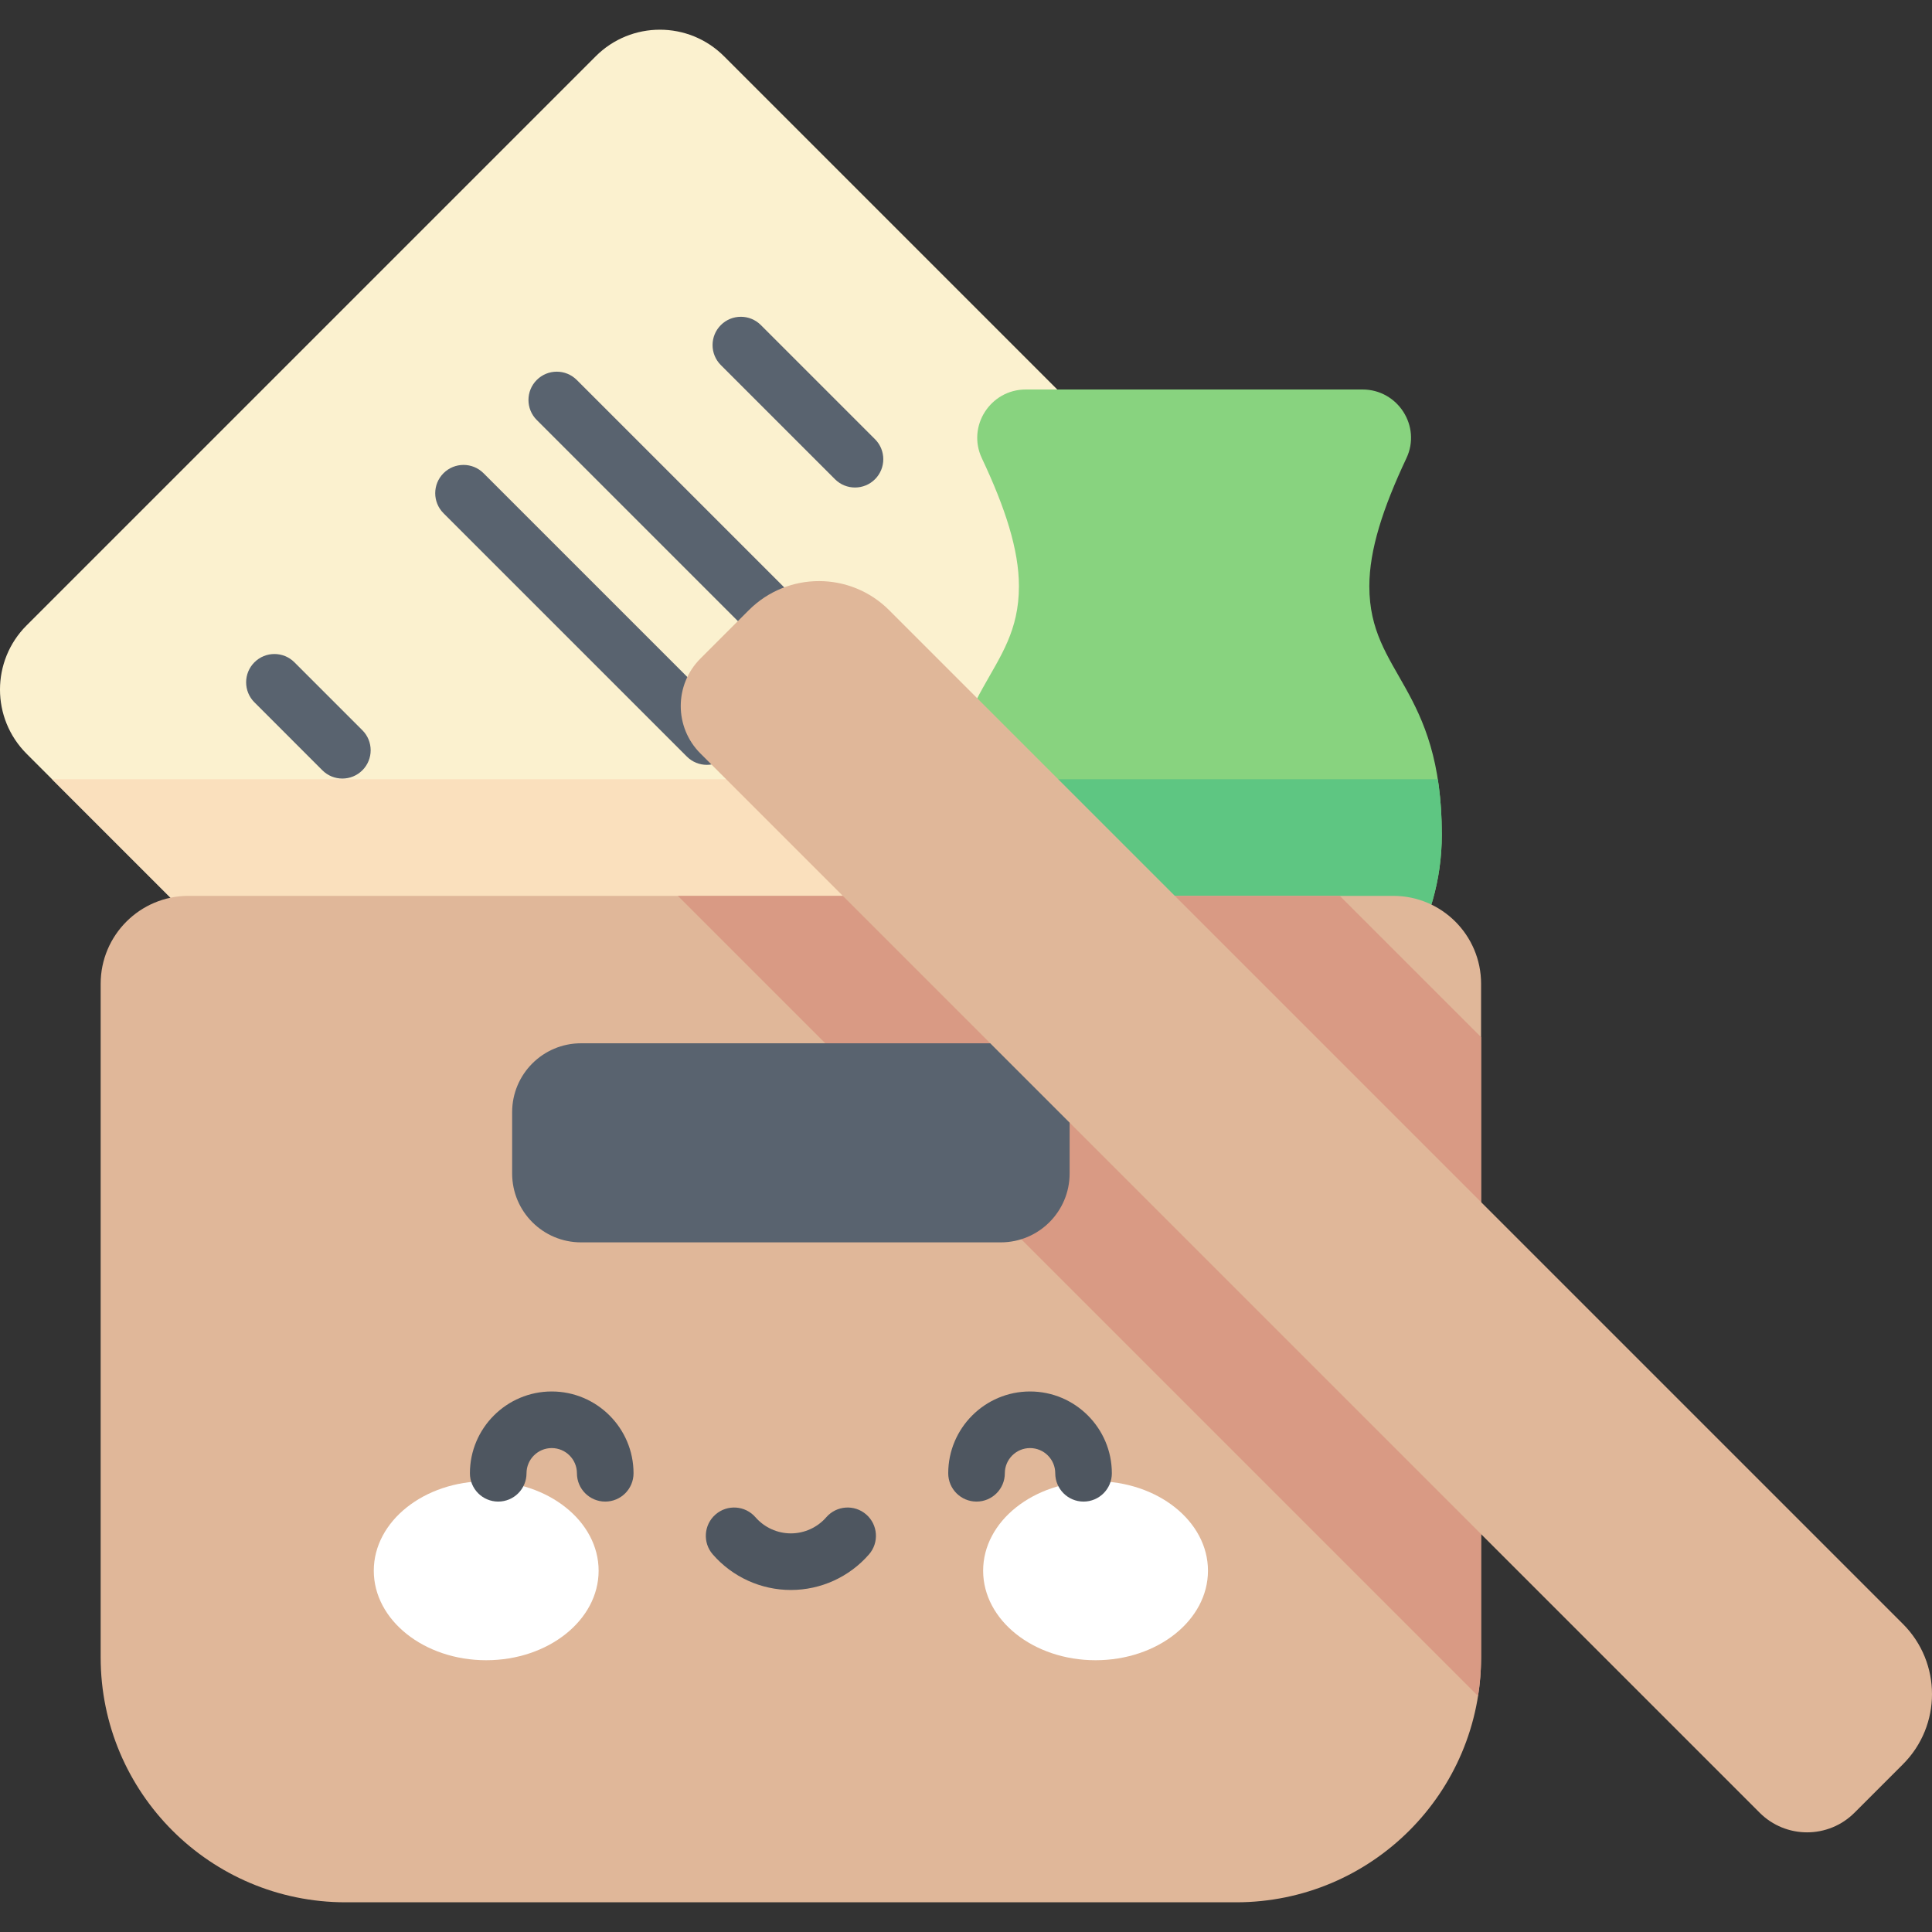 <svg id="Capa_1" enable-background="new 0 0 512 512" height="512" viewBox="0 0 512 512" width="512" xmlns="http://www.w3.org/2000/svg"><rect x="0" y="0" width="512" height="512" fill="#333333" stroke="none"/><g><path d="m152.287 310.989 150.83-150.83c9.39-9.39 9.39-24.614 0-34.004l-111.24-111.241c-9.39-9.39-24.614-9.39-34.004 0l-150.831 150.83c-9.39 9.39-9.39 24.614 0 34.004l111.241 111.241c9.39 9.39 24.614 9.39 34.004 0z" fill="#fbf1cf"/><path d="m13.802 206.508 104.481 104.481c9.39 9.39 24.614 9.39 34.004 0l104.481-104.481z" fill="#fae0bd"/><g fill="#59636f"><path d="m226.582 129.196c-1.919 0-3.839-.732-5.303-2.197l-30.246-30.246c-2.929-2.929-2.929-7.678 0-10.606 2.929-2.929 7.678-2.929 10.606 0l30.246 30.246c2.929 2.929 2.929 7.678 0 10.606-1.464 1.464-3.383 2.197-5.303 2.197z"/><path d="m212.033 177.983c-1.919 0-3.839-.732-5.303-2.197l-64.484-64.484c-2.929-2.929-2.929-7.678 0-10.607s7.678-2.929 10.607 0l64.484 64.484c2.929 2.929 2.929 7.678 0 10.606-1.465 1.466-3.385 2.198-5.304 2.198z"/><path d="m187.322 202.693c-1.92 0-3.839-.732-5.303-2.197l-64.484-64.484c-2.929-2.929-2.929-7.678 0-10.606 2.929-2.929 7.678-2.929 10.606 0l64.484 64.484c2.929 2.929 2.929 7.678 0 10.606-1.464 1.465-3.383 2.197-5.303 2.197z"/><path d="m90.731 206.328c-1.919 0-3.839-.732-5.303-2.197l-18.005-18.006c-2.929-2.929-2.929-7.678 0-10.606 2.929-2.929 7.678-2.93 10.606 0l18.005 18.006c2.929 2.929 2.929 7.678 0 10.607-1.465 1.463-3.385 2.196-5.303 2.196z"/></g><path d="m361.081 103.219h-89.249c-9.361 0-15.626 9.736-11.635 18.203 6.216 13.185 9.83 24.289 9.83 33.943 0 23.389-19.206 26.641-19.206 65.85 0 12.01 3.361 23.25 9.21 32.868 4.703 7.734 13.082 12.476 22.134 12.476h68.584c9.052 0 17.431-4.742 22.134-12.476 5.849-9.618 9.21-20.858 9.21-32.868 0-39.209-19.206-42.461-19.206-65.85 0-9.654 3.614-20.758 9.83-33.943 3.99-8.467-2.275-18.203-11.636-18.203z" fill="#88d37f"/><path d="m372.882 254.083c5.849-9.618 9.21-20.858 9.21-32.868 0-5.585-.4-10.42-1.068-14.708h-129.135c-.668 4.288-1.068 9.123-1.068 14.708 0 12.01 3.361 23.25 9.21 32.868 4.703 7.734 13.082 12.476 22.134 12.476h68.584c9.051 0 17.43-4.742 22.133-12.476z" fill="#5ec682"/><path d="m327.591 504.129h-235.999c-35.851 0-64.915-29.063-64.915-64.915v-178.504c0-12.867 10.43-23.297 23.297-23.297h319.234c12.867 0 23.297 10.431 23.297 23.297v178.504c0 35.851-29.063 64.915-64.914 64.915z" fill="#e0b799"/><path d="m355.05 237.413h-175.406l212.049 212.049c.53-3.339.813-6.76.813-10.248v-164.346z" fill="#d99a84"/><path d="m265.204 276.481h-111.225c-10.083 0-18.257 8.174-18.257 18.257v16.245c0 10.083 8.174 18.257 18.257 18.257h111.226c10.083 0 18.257-8.174 18.257-18.257v-16.245c-.001-10.083-8.175-18.257-18.258-18.257z" fill="#59636f"/><path d="m504.301 430.371-268.676-268.676c-10.266-10.266-26.909-10.266-37.175 0l-12.838 12.838c-6.942 6.942-6.942 18.198 0 25.14l280.711 280.711c6.942 6.942 18.198 6.942 25.14 0l12.839-12.839c10.264-10.264 10.264-26.908-.001-37.174z" fill="#e0b799"/><g><g fill="#fff"><ellipse cx="128.849" cy="416.253" rx="29.792" ry="23.725"/><ellipse cx="290.333" cy="416.253" rx="29.792" ry="23.725"/></g><g fill="#4e5660"><path d="m160.393 397.935c-4.142 0-7.5-3.358-7.5-7.5 0-3.684-2.997-6.68-6.681-6.68s-6.68 2.997-6.68 6.68c0 4.142-3.358 7.5-7.5 7.5s-7.5-3.358-7.5-7.5c0-11.955 9.726-21.68 21.68-21.68 11.955 0 21.681 9.726 21.681 21.68 0 4.142-3.358 7.5-7.5 7.5z"/><path d="m287.151 397.935c-4.142 0-7.5-3.358-7.5-7.5 0-3.684-2.997-6.68-6.68-6.68s-6.681 2.997-6.681 6.68c0 4.142-3.358 7.5-7.5 7.5s-7.5-3.358-7.5-7.5c0-11.955 9.726-21.68 21.681-21.68s21.68 9.726 21.68 21.68c0 4.142-3.358 7.5-7.5 7.5z"/><path d="m209.591 421.362c-7.932 0-15.476-3.436-20.696-9.425-2.722-3.122-2.396-7.86.726-10.582s7.86-2.397 10.581.726c2.371 2.721 5.793 4.281 9.388 4.281s7.017-1.56 9.388-4.281c2.722-3.123 7.459-3.448 10.582-.726 3.123 2.721 3.448 7.459.726 10.582-5.219 5.99-12.763 9.425-20.695 9.425z"/></g></g></g></svg>
